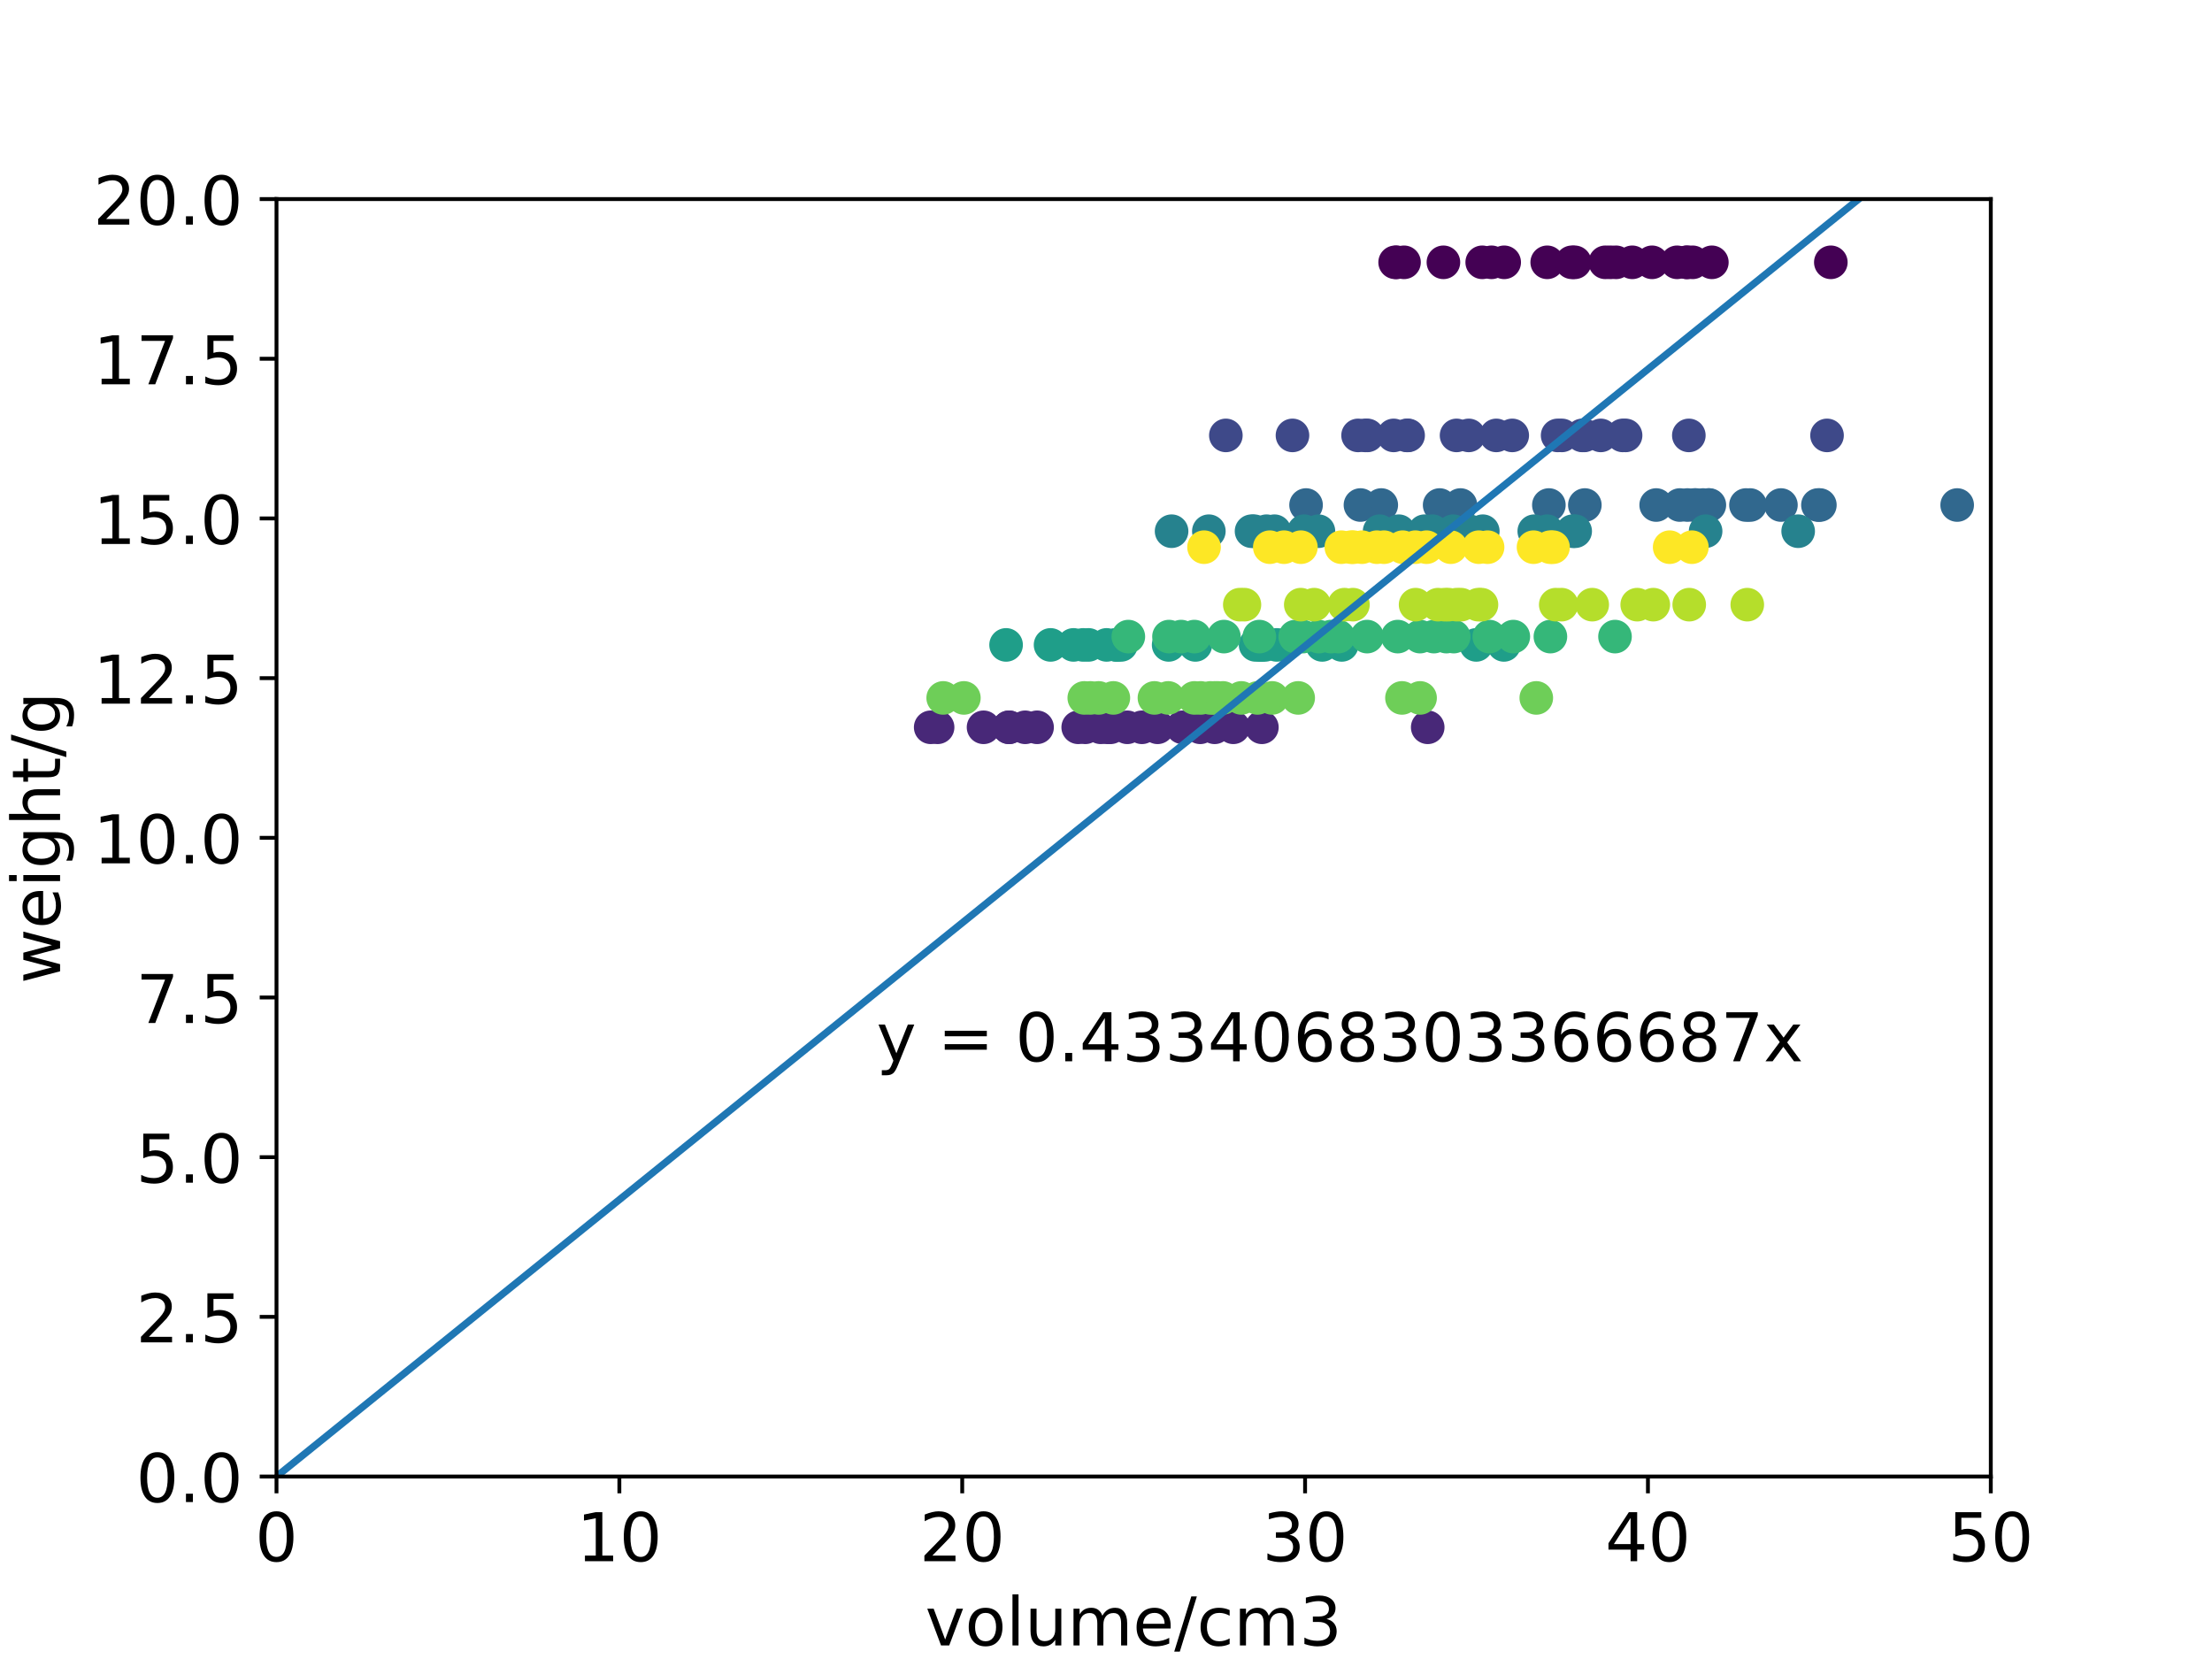 <?xml version="1.0" encoding="utf-8" standalone="no"?>
<!DOCTYPE svg PUBLIC "-//W3C//DTD SVG 1.1//EN"
  "http://www.w3.org/Graphics/SVG/1.1/DTD/svg11.dtd">
<!-- Created with matplotlib (https://matplotlib.org/) -->
<svg height="345.6pt" version="1.1" viewBox="0 0 460.8 345.6" width="460.8pt" xmlns="http://www.w3.org/2000/svg" xmlns:xlink="http://www.w3.org/1999/xlink">
 <defs>
  <style type="text/css">*{stroke-linecap:butt;stroke-linejoin:round;}</style>
 </defs>
 <g id="figure_1">
  <g id="patch_1">
   <path d="M 0 345.6 
L 460.8 345.6 
L 460.8 0 
L 0 0 
z
" style="fill:#ffffff;"/>
  </g>
  <g id="axes_1">
   <g id="patch_2">
    <path d="M 57.6 307.584 
L 414.72 307.584 
L 414.72 41.472 
L 57.6 41.472 
z
" style="fill:#ffffff;"/>
   </g>
   <g id="PathCollection_1">
    <defs>
     <path d="M 0 3 
C 0.796 3 1.559 2.684 2.121 2.121 
C 2.684 1.559 3 0.796 3 -0 
C 3 -0.796 2.684 -1.559 2.121 -2.121 
C 1.559 -2.684 0.796 -3 0 -3 
C -0.796 -3 -1.559 -2.684 -2.121 -2.121 
C -2.684 -1.559 -3 -0.796 -3 0 
C -3 0.796 -2.684 1.559 -2.121 2.121 
C -1.559 2.684 -0.796 3 0 3 
z
" id="C0_0_94de8f9769"/>
    </defs>
    <g clip-path="url(#p17c155144c)">
     <use style="fill:#440154;stroke:#440154;" x="351.477" xlink:href="#C0_0_94de8f9769" y="54.645"/>
    </g>
    <g clip-path="url(#p17c155144c)">
     <use style="fill:#440154;stroke:#440154;" x="351.347" xlink:href="#C0_0_94de8f9769" y="54.645"/>
    </g>
    <g clip-path="url(#p17c155144c)">
     <use style="fill:#440154;stroke:#440154;" x="381.395" xlink:href="#C0_0_94de8f9769" y="54.645"/>
    </g>
    <g clip-path="url(#p17c155144c)">
     <use style="fill:#440154;stroke:#440154;" x="334.417" xlink:href="#C0_0_94de8f9769" y="54.645"/>
    </g>
    <g clip-path="url(#p17c155144c)">
     <use style="fill:#440154;stroke:#440154;" x="352.612" xlink:href="#C0_0_94de8f9769" y="54.645"/>
    </g>
    <g clip-path="url(#p17c155144c)">
     <use style="fill:#440154;stroke:#440154;" x="349.363" xlink:href="#C0_0_94de8f9769" y="54.645"/>
    </g>
    <g clip-path="url(#p17c155144c)">
     <use style="fill:#440154;stroke:#440154;" x="335.489" xlink:href="#C0_0_94de8f9769" y="54.645"/>
    </g>
    <g clip-path="url(#p17c155144c)">
     <use style="fill:#440154;stroke:#440154;" x="356.611" xlink:href="#C0_0_94de8f9769" y="54.645"/>
    </g>
    <g clip-path="url(#p17c155144c)">
     <use style="fill:#440154;stroke:#440154;" x="344.148" xlink:href="#C0_0_94de8f9769" y="54.645"/>
    </g>
    <g clip-path="url(#p17c155144c)">
     <use style="fill:#440154;stroke:#440154;" x="336.653" xlink:href="#C0_0_94de8f9769" y="54.645"/>
    </g>
    <g clip-path="url(#p17c155144c)">
     <use style="fill:#440154;stroke:#440154;" x="322.313" xlink:href="#C0_0_94de8f9769" y="54.645"/>
    </g>
    <g clip-path="url(#p17c155144c)">
     <use style="fill:#440154;stroke:#440154;" x="327.443" xlink:href="#C0_0_94de8f9769" y="54.645"/>
    </g>
    <g clip-path="url(#p17c155144c)">
     <use style="fill:#440154;stroke:#440154;" x="308.773" xlink:href="#C0_0_94de8f9769" y="54.645"/>
    </g>
    <g clip-path="url(#p17c155144c)">
     <use style="fill:#440154;stroke:#440154;" x="313.35" xlink:href="#C0_0_94de8f9769" y="54.645"/>
    </g>
    <g clip-path="url(#p17c155144c)">
     <use style="fill:#440154;stroke:#440154;" x="328.038" xlink:href="#C0_0_94de8f9769" y="54.645"/>
    </g>
    <g clip-path="url(#p17c155144c)">
     <use style="fill:#440154;stroke:#440154;" x="310.703" xlink:href="#C0_0_94de8f9769" y="54.645"/>
    </g>
    <g clip-path="url(#p17c155144c)">
     <use style="fill:#440154;stroke:#440154;" x="340.03" xlink:href="#C0_0_94de8f9769" y="54.645"/>
    </g>
    <g clip-path="url(#p17c155144c)">
     <use style="fill:#440154;stroke:#440154;" x="290.986" xlink:href="#C0_0_94de8f9769" y="54.645"/>
    </g>
    <g clip-path="url(#p17c155144c)">
     <use style="fill:#440154;stroke:#440154;" x="300.689" xlink:href="#C0_0_94de8f9769" y="54.645"/>
    </g>
    <g clip-path="url(#p17c155144c)">
     <use style="fill:#440154;stroke:#440154;" x="290.633" xlink:href="#C0_0_94de8f9769" y="54.645"/>
    </g>
    <g clip-path="url(#p17c155144c)">
     <use style="fill:#440154;stroke:#440154;" x="292.481" xlink:href="#C0_0_94de8f9769" y="54.645"/>
    </g>
    <g clip-path="url(#p17c155144c)">
     <use style="fill:#482878;stroke:#482878;" x="224.611" xlink:href="#C0_0_94de8f9769" y="151.509"/>
    </g>
    <g clip-path="url(#p17c155144c)">
     <use style="fill:#482878;stroke:#482878;" x="246.319" xlink:href="#C0_0_94de8f9769" y="151.509"/>
    </g>
    <g clip-path="url(#p17c155144c)">
     <use style="fill:#482878;stroke:#482878;" x="237.885" xlink:href="#C0_0_94de8f9769" y="151.509"/>
    </g>
    <g clip-path="url(#p17c155144c)">
     <use style="fill:#482878;stroke:#482878;" x="262.874" xlink:href="#C0_0_94de8f9769" y="151.509"/>
    </g>
    <g clip-path="url(#p17c155144c)">
     <use style="fill:#482878;stroke:#482878;" x="234.835" xlink:href="#C0_0_94de8f9769" y="151.509"/>
    </g>
    <g clip-path="url(#p17c155144c)">
     <use style="fill:#482878;stroke:#482878;" x="216.042" xlink:href="#C0_0_94de8f9769" y="151.509"/>
    </g>
    <g clip-path="url(#p17c155144c)">
     <use style="fill:#482878;stroke:#482878;" x="231.346" xlink:href="#C0_0_94de8f9769" y="151.509"/>
    </g>
    <g clip-path="url(#p17c155144c)">
     <use style="fill:#482878;stroke:#482878;" x="241.141" xlink:href="#C0_0_94de8f9769" y="151.509"/>
    </g>
    <g clip-path="url(#p17c155144c)">
     <use style="fill:#482878;stroke:#482878;" x="253.029" xlink:href="#C0_0_94de8f9769" y="151.509"/>
    </g>
    <g clip-path="url(#p17c155144c)">
     <use style="fill:#482878;stroke:#482878;" x="297.418" xlink:href="#C0_0_94de8f9769" y="151.509"/>
    </g>
    <g clip-path="url(#p17c155144c)">
     <use style="fill:#482878;stroke:#482878;" x="250.032" xlink:href="#C0_0_94de8f9769" y="151.509"/>
    </g>
    <g clip-path="url(#p17c155144c)">
     <use style="fill:#482878;stroke:#482878;" x="210.218" xlink:href="#C0_0_94de8f9769" y="151.509"/>
    </g>
    <g clip-path="url(#p17c155144c)">
     <use style="fill:#482878;stroke:#482878;" x="204.89" xlink:href="#C0_0_94de8f9769" y="151.509"/>
    </g>
    <g clip-path="url(#p17c155144c)">
     <use style="fill:#482878;stroke:#482878;" x="213.564" xlink:href="#C0_0_94de8f9769" y="151.509"/>
    </g>
    <g clip-path="url(#p17c155144c)">
     <use style="fill:#482878;stroke:#482878;" x="256.921" xlink:href="#C0_0_94de8f9769" y="151.509"/>
    </g>
    <g clip-path="url(#p17c155144c)">
     <use style="fill:#482878;stroke:#482878;" x="230.659" xlink:href="#C0_0_94de8f9769" y="151.509"/>
    </g>
    <g clip-path="url(#p17c155144c)">
     <use style="fill:#482878;stroke:#482878;" x="226.09" xlink:href="#C0_0_94de8f9769" y="151.509"/>
    </g>
    <g clip-path="url(#p17c155144c)">
     <use style="fill:#482878;stroke:#482878;" x="229.291" xlink:href="#C0_0_94de8f9769" y="151.509"/>
    </g>
    <g clip-path="url(#p17c155144c)">
     <use style="fill:#482878;stroke:#482878;" x="210.182" xlink:href="#C0_0_94de8f9769" y="151.509"/>
    </g>
    <g clip-path="url(#p17c155144c)">
     <use style="fill:#482878;stroke:#482878;" x="193.88" xlink:href="#C0_0_94de8f9769" y="151.509"/>
    </g>
    <g clip-path="url(#p17c155144c)">
     <use style="fill:#482878;stroke:#482878;" x="195.318" xlink:href="#C0_0_94de8f9769" y="151.509"/>
    </g>
    <g clip-path="url(#p17c155144c)">
     <use style="fill:#3e4989;stroke:#3e4989;" x="380.604" xlink:href="#C0_0_94de8f9769" y="90.703"/>
    </g>
    <g clip-path="url(#p17c155144c)">
     <use style="fill:#3e4989;stroke:#3e4989;" x="330.018" xlink:href="#C0_0_94de8f9769" y="90.703"/>
    </g>
    <g clip-path="url(#p17c155144c)">
     <use style="fill:#3e4989;stroke:#3e4989;" x="333.469" xlink:href="#C0_0_94de8f9769" y="90.703"/>
    </g>
    <g clip-path="url(#p17c155144c)">
     <use style="fill:#3e4989;stroke:#3e4989;" x="325.368" xlink:href="#C0_0_94de8f9769" y="90.703"/>
    </g>
    <g clip-path="url(#p17c155144c)">
     <use style="fill:#3e4989;stroke:#3e4989;" x="324.482" xlink:href="#C0_0_94de8f9769" y="90.703"/>
    </g>
    <g clip-path="url(#p17c155144c)">
     <use style="fill:#3e4989;stroke:#3e4989;" x="305.955" xlink:href="#C0_0_94de8f9769" y="90.703"/>
    </g>
    <g clip-path="url(#p17c155144c)">
     <use style="fill:#3e4989;stroke:#3e4989;" x="303.428" xlink:href="#C0_0_94de8f9769" y="90.703"/>
    </g>
    <g clip-path="url(#p17c155144c)">
     <use style="fill:#3e4989;stroke:#3e4989;" x="315.027" xlink:href="#C0_0_94de8f9769" y="90.703"/>
    </g>
    <g clip-path="url(#p17c155144c)">
     <use style="fill:#3e4989;stroke:#3e4989;" x="351.815" xlink:href="#C0_0_94de8f9769" y="90.703"/>
    </g>
    <g clip-path="url(#p17c155144c)">
     <use style="fill:#3e4989;stroke:#3e4989;" x="338.044" xlink:href="#C0_0_94de8f9769" y="90.703"/>
    </g>
    <g clip-path="url(#p17c155144c)">
     <use style="fill:#3e4989;stroke:#3e4989;" x="311.704" xlink:href="#C0_0_94de8f9769" y="90.703"/>
    </g>
    <g clip-path="url(#p17c155144c)">
     <use style="fill:#3e4989;stroke:#3e4989;" x="293.336" xlink:href="#C0_0_94de8f9769" y="90.703"/>
    </g>
    <g clip-path="url(#p17c155144c)">
     <use style="fill:#3e4989;stroke:#3e4989;" x="284.417" xlink:href="#C0_0_94de8f9769" y="90.703"/>
    </g>
    <g clip-path="url(#p17c155144c)">
     <use style="fill:#3e4989;stroke:#3e4989;" x="284.853" xlink:href="#C0_0_94de8f9769" y="90.703"/>
    </g>
    <g clip-path="url(#p17c155144c)">
     <use style="fill:#3e4989;stroke:#3e4989;" x="329.614" xlink:href="#C0_0_94de8f9769" y="90.703"/>
    </g>
    <g clip-path="url(#p17c155144c)">
     <use style="fill:#3e4989;stroke:#3e4989;" x="293.059" xlink:href="#C0_0_94de8f9769" y="90.703"/>
    </g>
    <g clip-path="url(#p17c155144c)">
     <use style="fill:#3e4989;stroke:#3e4989;" x="338.639" xlink:href="#C0_0_94de8f9769" y="90.703"/>
    </g>
    <g clip-path="url(#p17c155144c)">
     <use style="fill:#3e4989;stroke:#3e4989;" x="290.318" xlink:href="#C0_0_94de8f9769" y="90.703"/>
    </g>
    <g clip-path="url(#p17c155144c)">
     <use style="fill:#3e4989;stroke:#3e4989;" x="269.246" xlink:href="#C0_0_94de8f9769" y="90.703"/>
    </g>
    <g clip-path="url(#p17c155144c)">
     <use style="fill:#3e4989;stroke:#3e4989;" x="282.912" xlink:href="#C0_0_94de8f9769" y="90.703"/>
    </g>
    <g clip-path="url(#p17c155144c)">
     <use style="fill:#3e4989;stroke:#3e4989;" x="255.369" xlink:href="#C0_0_94de8f9769" y="90.703"/>
    </g>
    <g clip-path="url(#p17c155144c)">
     <use style="fill:#31688e;stroke:#31688e;" x="407.715" xlink:href="#C0_0_94de8f9769" y="105.206"/>
    </g>
    <g clip-path="url(#p17c155144c)">
     <use style="fill:#31688e;stroke:#31688e;" x="356.09" xlink:href="#C0_0_94de8f9769" y="105.206"/>
    </g>
    <g clip-path="url(#p17c155144c)">
     <use style="fill:#31688e;stroke:#31688e;" x="354.777" xlink:href="#C0_0_94de8f9769" y="105.206"/>
    </g>
    <g clip-path="url(#p17c155144c)">
     <use style="fill:#31688e;stroke:#31688e;" x="353.333" xlink:href="#C0_0_94de8f9769" y="105.206"/>
    </g>
    <g clip-path="url(#p17c155144c)">
     <use style="fill:#31688e;stroke:#31688e;" x="355.858" xlink:href="#C0_0_94de8f9769" y="105.206"/>
    </g>
    <g clip-path="url(#p17c155144c)">
     <use style="fill:#31688e;stroke:#31688e;" x="363.717" xlink:href="#C0_0_94de8f9769" y="105.206"/>
    </g>
    <g clip-path="url(#p17c155144c)">
     <use style="fill:#31688e;stroke:#31688e;" x="352.945" xlink:href="#C0_0_94de8f9769" y="105.206"/>
    </g>
    <g clip-path="url(#p17c155144c)">
     <use style="fill:#31688e;stroke:#31688e;" x="371.001" xlink:href="#C0_0_94de8f9769" y="105.206"/>
    </g>
    <g clip-path="url(#p17c155144c)">
     <use style="fill:#31688e;stroke:#31688e;" x="378.706" xlink:href="#C0_0_94de8f9769" y="105.206"/>
    </g>
    <g clip-path="url(#p17c155144c)">
     <use style="fill:#31688e;stroke:#31688e;" x="364.575" xlink:href="#C0_0_94de8f9769" y="105.206"/>
    </g>
    <g clip-path="url(#p17c155144c)">
     <use style="fill:#31688e;stroke:#31688e;" x="330.152" xlink:href="#C0_0_94de8f9769" y="105.206"/>
    </g>
    <g clip-path="url(#p17c155144c)">
     <use style="fill:#31688e;stroke:#31688e;" x="322.658" xlink:href="#C0_0_94de8f9769" y="105.206"/>
    </g>
    <g clip-path="url(#p17c155144c)">
     <use style="fill:#31688e;stroke:#31688e;" x="299.904" xlink:href="#C0_0_94de8f9769" y="105.206"/>
    </g>
    <g clip-path="url(#p17c155144c)">
     <use style="fill:#31688e;stroke:#31688e;" x="287.744" xlink:href="#C0_0_94de8f9769" y="105.206"/>
    </g>
    <g clip-path="url(#p17c155144c)">
     <use style="fill:#31688e;stroke:#31688e;" x="345.012" xlink:href="#C0_0_94de8f9769" y="105.206"/>
    </g>
    <g clip-path="url(#p17c155144c)">
     <use style="fill:#31688e;stroke:#31688e;" x="349.942" xlink:href="#C0_0_94de8f9769" y="105.206"/>
    </g>
    <g clip-path="url(#p17c155144c)">
     <use style="fill:#31688e;stroke:#31688e;" x="351.528" xlink:href="#C0_0_94de8f9769" y="105.206"/>
    </g>
    <g clip-path="url(#p17c155144c)">
     <use style="fill:#31688e;stroke:#31688e;" x="304.238" xlink:href="#C0_0_94de8f9769" y="105.206"/>
    </g>
    <g clip-path="url(#p17c155144c)">
     <use style="fill:#31688e;stroke:#31688e;" x="379.113" xlink:href="#C0_0_94de8f9769" y="105.206"/>
    </g>
    <g clip-path="url(#p17c155144c)">
     <use style="fill:#31688e;stroke:#31688e;" x="283.407" xlink:href="#C0_0_94de8f9769" y="105.206"/>
    </g>
    <g clip-path="url(#p17c155144c)">
     <use style="fill:#31688e;stroke:#31688e;" x="272.077" xlink:href="#C0_0_94de8f9769" y="105.206"/>
    </g>
    <g clip-path="url(#p17c155144c)">
     <use style="fill:#26828e;stroke:#26828e;" x="355.31" xlink:href="#C0_0_94de8f9769" y="110.661"/>
    </g>
    <g clip-path="url(#p17c155144c)">
     <use style="fill:#26828e;stroke:#26828e;" x="374.591" xlink:href="#C0_0_94de8f9769" y="110.661"/>
    </g>
    <g clip-path="url(#p17c155144c)">
     <use style="fill:#26828e;stroke:#26828e;" x="327.618" xlink:href="#C0_0_94de8f9769" y="110.661"/>
    </g>
    <g clip-path="url(#p17c155144c)">
     <use style="fill:#26828e;stroke:#26828e;" x="319.617" xlink:href="#C0_0_94de8f9769" y="110.661"/>
    </g>
    <g clip-path="url(#p17c155144c)">
     <use style="fill:#26828e;stroke:#26828e;" x="306.097" xlink:href="#C0_0_94de8f9769" y="110.661"/>
    </g>
    <g clip-path="url(#p17c155144c)">
     <use style="fill:#26828e;stroke:#26828e;" x="298.396" xlink:href="#C0_0_94de8f9769" y="110.661"/>
    </g>
    <g clip-path="url(#p17c155144c)">
     <use style="fill:#26828e;stroke:#26828e;" x="302.721" xlink:href="#C0_0_94de8f9769" y="110.661"/>
    </g>
    <g clip-path="url(#p17c155144c)">
     <use style="fill:#26828e;stroke:#26828e;" x="322.282" xlink:href="#C0_0_94de8f9769" y="110.661"/>
    </g>
    <g clip-path="url(#p17c155144c)">
     <use style="fill:#26828e;stroke:#26828e;" x="328.139" xlink:href="#C0_0_94de8f9769" y="110.661"/>
    </g>
    <g clip-path="url(#p17c155144c)">
     <use style="fill:#26828e;stroke:#26828e;" x="261.266" xlink:href="#C0_0_94de8f9769" y="110.661"/>
    </g>
    <g clip-path="url(#p17c155144c)">
     <use style="fill:#26828e;stroke:#26828e;" x="296.756" xlink:href="#C0_0_94de8f9769" y="110.661"/>
    </g>
    <g clip-path="url(#p17c155144c)">
     <use style="fill:#26828e;stroke:#26828e;" x="308.893" xlink:href="#C0_0_94de8f9769" y="110.661"/>
    </g>
    <g clip-path="url(#p17c155144c)">
     <use style="fill:#26828e;stroke:#26828e;" x="265.498" xlink:href="#C0_0_94de8f9769" y="110.661"/>
    </g>
    <g clip-path="url(#p17c155144c)">
     <use style="fill:#26828e;stroke:#26828e;" x="263.841" xlink:href="#C0_0_94de8f9769" y="110.661"/>
    </g>
    <g clip-path="url(#p17c155144c)">
     <use style="fill:#26828e;stroke:#26828e;" x="271.651" xlink:href="#C0_0_94de8f9769" y="110.661"/>
    </g>
    <g clip-path="url(#p17c155144c)">
     <use style="fill:#26828e;stroke:#26828e;" x="291.391" xlink:href="#C0_0_94de8f9769" y="110.661"/>
    </g>
    <g clip-path="url(#p17c155144c)">
     <use style="fill:#26828e;stroke:#26828e;" x="287.398" xlink:href="#C0_0_94de8f9769" y="110.661"/>
    </g>
    <g clip-path="url(#p17c155144c)">
     <use style="fill:#26828e;stroke:#26828e;" x="274.655" xlink:href="#C0_0_94de8f9769" y="110.661"/>
    </g>
    <g clip-path="url(#p17c155144c)">
     <use style="fill:#26828e;stroke:#26828e;" x="251.826" xlink:href="#C0_0_94de8f9769" y="110.661"/>
    </g>
    <g clip-path="url(#p17c155144c)">
     <use style="fill:#26828e;stroke:#26828e;" x="260.719" xlink:href="#C0_0_94de8f9769" y="110.661"/>
    </g>
    <g clip-path="url(#p17c155144c)">
     <use style="fill:#26828e;stroke:#26828e;" x="244.063" xlink:href="#C0_0_94de8f9769" y="110.661"/>
    </g>
    <g clip-path="url(#p17c155144c)">
     <use style="fill:#1f9e89;stroke:#1f9e89;" x="313.294" xlink:href="#C0_0_94de8f9769" y="134.345"/>
    </g>
    <g clip-path="url(#p17c155144c)">
     <use style="fill:#1f9e89;stroke:#1f9e89;" x="263.5" xlink:href="#C0_0_94de8f9769" y="134.345"/>
    </g>
    <g clip-path="url(#p17c155144c)">
     <use style="fill:#1f9e89;stroke:#1f9e89;" x="267.571" xlink:href="#C0_0_94de8f9769" y="134.345"/>
    </g>
    <g clip-path="url(#p17c155144c)">
     <use style="fill:#1f9e89;stroke:#1f9e89;" x="265.964" xlink:href="#C0_0_94de8f9769" y="134.345"/>
    </g>
    <g clip-path="url(#p17c155144c)">
     <use style="fill:#1f9e89;stroke:#1f9e89;" x="279.515" xlink:href="#C0_0_94de8f9769" y="134.345"/>
    </g>
    <g clip-path="url(#p17c155144c)">
     <use style="fill:#1f9e89;stroke:#1f9e89;" x="261.564" xlink:href="#C0_0_94de8f9769" y="134.345"/>
    </g>
    <g clip-path="url(#p17c155144c)">
     <use style="fill:#1f9e89;stroke:#1f9e89;" x="262.684" xlink:href="#C0_0_94de8f9769" y="134.345"/>
    </g>
    <g clip-path="url(#p17c155144c)">
     <use style="fill:#1f9e89;stroke:#1f9e89;" x="307.529" xlink:href="#C0_0_94de8f9769" y="134.345"/>
    </g>
    <g clip-path="url(#p17c155144c)">
     <use style="fill:#1f9e89;stroke:#1f9e89;" x="275.438" xlink:href="#C0_0_94de8f9769" y="134.345"/>
    </g>
    <g clip-path="url(#p17c155144c)">
     <use style="fill:#1f9e89;stroke:#1f9e89;" x="262.55" xlink:href="#C0_0_94de8f9769" y="134.345"/>
    </g>
    <g clip-path="url(#p17c155144c)">
     <use style="fill:#1f9e89;stroke:#1f9e89;" x="249.019" xlink:href="#C0_0_94de8f9769" y="134.345"/>
    </g>
    <g clip-path="url(#p17c155144c)">
     <use style="fill:#1f9e89;stroke:#1f9e89;" x="233.533" xlink:href="#C0_0_94de8f9769" y="134.345"/>
    </g>
    <g clip-path="url(#p17c155144c)">
     <use style="fill:#1f9e89;stroke:#1f9e89;" x="225.635" xlink:href="#C0_0_94de8f9769" y="134.345"/>
    </g>
    <g clip-path="url(#p17c155144c)">
     <use style="fill:#1f9e89;stroke:#1f9e89;" x="232.546" xlink:href="#C0_0_94de8f9769" y="134.345"/>
    </g>
    <g clip-path="url(#p17c155144c)">
     <use style="fill:#1f9e89;stroke:#1f9e89;" x="223.631" xlink:href="#C0_0_94de8f9769" y="134.345"/>
    </g>
    <g clip-path="url(#p17c155144c)">
     <use style="fill:#1f9e89;stroke:#1f9e89;" x="243.451" xlink:href="#C0_0_94de8f9769" y="134.345"/>
    </g>
    <g clip-path="url(#p17c155144c)">
     <use style="fill:#1f9e89;stroke:#1f9e89;" x="226.755" xlink:href="#C0_0_94de8f9769" y="134.345"/>
    </g>
    <g clip-path="url(#p17c155144c)">
     <use style="fill:#1f9e89;stroke:#1f9e89;" x="232.615" xlink:href="#C0_0_94de8f9769" y="134.345"/>
    </g>
    <g clip-path="url(#p17c155144c)">
     <use style="fill:#1f9e89;stroke:#1f9e89;" x="218.85" xlink:href="#C0_0_94de8f9769" y="134.345"/>
    </g>
    <g clip-path="url(#p17c155144c)">
     <use style="fill:#1f9e89;stroke:#1f9e89;" x="230.529" xlink:href="#C0_0_94de8f9769" y="134.345"/>
    </g>
    <g clip-path="url(#p17c155144c)">
     <use style="fill:#1f9e89;stroke:#1f9e89;" x="209.587" xlink:href="#C0_0_94de8f9769" y="134.345"/>
    </g>
    <g clip-path="url(#p17c155144c)">
     <use style="fill:#35b779;stroke:#35b779;" x="322.976" xlink:href="#C0_0_94de8f9769" y="132.615"/>
    </g>
    <g clip-path="url(#p17c155144c)">
     <use style="fill:#35b779;stroke:#35b779;" x="336.435" xlink:href="#C0_0_94de8f9769" y="132.615"/>
    </g>
    <g clip-path="url(#p17c155144c)">
     <use style="fill:#35b779;stroke:#35b779;" x="301.308" xlink:href="#C0_0_94de8f9769" y="132.615"/>
    </g>
    <g clip-path="url(#p17c155144c)">
     <use style="fill:#35b779;stroke:#35b779;" x="298.703" xlink:href="#C0_0_94de8f9769" y="132.615"/>
    </g>
    <g clip-path="url(#p17c155144c)">
     <use style="fill:#35b779;stroke:#35b779;" x="295.815" xlink:href="#C0_0_94de8f9769" y="132.615"/>
    </g>
    <g clip-path="url(#p17c155144c)">
     <use style="fill:#35b779;stroke:#35b779;" x="277.267" xlink:href="#C0_0_94de8f9769" y="132.615"/>
    </g>
    <g clip-path="url(#p17c155144c)">
     <use style="fill:#35b779;stroke:#35b779;" x="315.252" xlink:href="#C0_0_94de8f9769" y="132.615"/>
    </g>
    <g clip-path="url(#p17c155144c)">
     <use style="fill:#35b779;stroke:#35b779;" x="302.835" xlink:href="#C0_0_94de8f9769" y="132.615"/>
    </g>
    <g clip-path="url(#p17c155144c)">
     <use style="fill:#35b779;stroke:#35b779;" x="310.248" xlink:href="#C0_0_94de8f9769" y="132.615"/>
    </g>
    <g clip-path="url(#p17c155144c)">
     <use style="fill:#35b779;stroke:#35b779;" x="291.174" xlink:href="#C0_0_94de8f9769" y="132.615"/>
    </g>
    <g clip-path="url(#p17c155144c)">
     <use style="fill:#35b779;stroke:#35b779;" x="269.823" xlink:href="#C0_0_94de8f9769" y="132.615"/>
    </g>
    <g clip-path="url(#p17c155144c)">
     <use style="fill:#35b779;stroke:#35b779;" x="262.341" xlink:href="#C0_0_94de8f9769" y="132.615"/>
    </g>
    <g clip-path="url(#p17c155144c)">
     <use style="fill:#35b779;stroke:#35b779;" x="248.804" xlink:href="#C0_0_94de8f9769" y="132.615"/>
    </g>
    <g clip-path="url(#p17c155144c)">
     <use style="fill:#35b779;stroke:#35b779;" x="246.049" xlink:href="#C0_0_94de8f9769" y="132.615"/>
    </g>
    <g clip-path="url(#p17c155144c)">
     <use style="fill:#35b779;stroke:#35b779;" x="284.79" xlink:href="#C0_0_94de8f9769" y="132.615"/>
    </g>
    <g clip-path="url(#p17c155144c)">
     <use style="fill:#35b779;stroke:#35b779;" x="278.799" xlink:href="#C0_0_94de8f9769" y="132.615"/>
    </g>
    <g clip-path="url(#p17c155144c)">
     <use style="fill:#35b779;stroke:#35b779;" x="274.726" xlink:href="#C0_0_94de8f9769" y="132.615"/>
    </g>
    <g clip-path="url(#p17c155144c)">
     <use style="fill:#35b779;stroke:#35b779;" x="271.409" xlink:href="#C0_0_94de8f9769" y="132.615"/>
    </g>
    <g clip-path="url(#p17c155144c)">
     <use style="fill:#35b779;stroke:#35b779;" x="254.964" xlink:href="#C0_0_94de8f9769" y="132.615"/>
    </g>
    <g clip-path="url(#p17c155144c)">
     <use style="fill:#35b779;stroke:#35b779;" x="235.054" xlink:href="#C0_0_94de8f9769" y="132.615"/>
    </g>
    <g clip-path="url(#p17c155144c)">
     <use style="fill:#35b779;stroke:#35b779;" x="243.522" xlink:href="#C0_0_94de8f9769" y="132.615"/>
    </g>
    <g clip-path="url(#p17c155144c)">
     <use style="fill:#6ece58;stroke:#6ece58;" x="253.015" xlink:href="#C0_0_94de8f9769" y="145.389"/>
    </g>
    <g clip-path="url(#p17c155144c)">
     <use style="fill:#6ece58;stroke:#6ece58;" x="292.054" xlink:href="#C0_0_94de8f9769" y="145.389"/>
    </g>
    <g clip-path="url(#p17c155144c)">
     <use style="fill:#6ece58;stroke:#6ece58;" x="248.826" xlink:href="#C0_0_94de8f9769" y="145.389"/>
    </g>
    <g clip-path="url(#p17c155144c)">
     <use style="fill:#6ece58;stroke:#6ece58;" x="252.164" xlink:href="#C0_0_94de8f9769" y="145.389"/>
    </g>
    <g clip-path="url(#p17c155144c)">
     <use style="fill:#6ece58;stroke:#6ece58;" x="250.124" xlink:href="#C0_0_94de8f9769" y="145.389"/>
    </g>
    <g clip-path="url(#p17c155144c)">
     <use style="fill:#6ece58;stroke:#6ece58;" x="261.953" xlink:href="#C0_0_94de8f9769" y="145.389"/>
    </g>
    <g clip-path="url(#p17c155144c)">
     <use style="fill:#6ece58;stroke:#6ece58;" x="320.037" xlink:href="#C0_0_94de8f9769" y="145.389"/>
    </g>
    <g clip-path="url(#p17c155144c)">
     <use style="fill:#6ece58;stroke:#6ece58;" x="243.357" xlink:href="#C0_0_94de8f9769" y="145.389"/>
    </g>
    <g clip-path="url(#p17c155144c)">
     <use style="fill:#6ece58;stroke:#6ece58;" x="295.828" xlink:href="#C0_0_94de8f9769" y="145.389"/>
    </g>
    <g clip-path="url(#p17c155144c)">
     <use style="fill:#6ece58;stroke:#6ece58;" x="270.435" xlink:href="#C0_0_94de8f9769" y="145.389"/>
    </g>
    <g clip-path="url(#p17c155144c)">
     <use style="fill:#6ece58;stroke:#6ece58;" x="253.68" xlink:href="#C0_0_94de8f9769" y="145.389"/>
    </g>
    <g clip-path="url(#p17c155144c)">
     <use style="fill:#6ece58;stroke:#6ece58;" x="228.872" xlink:href="#C0_0_94de8f9769" y="145.389"/>
    </g>
    <g clip-path="url(#p17c155144c)">
     <use style="fill:#6ece58;stroke:#6ece58;" x="225.877" xlink:href="#C0_0_94de8f9769" y="145.389"/>
    </g>
    <g clip-path="url(#p17c155144c)">
     <use style="fill:#6ece58;stroke:#6ece58;" x="227.155" xlink:href="#C0_0_94de8f9769" y="145.389"/>
    </g>
    <g clip-path="url(#p17c155144c)">
     <use style="fill:#6ece58;stroke:#6ece58;" x="254.759" xlink:href="#C0_0_94de8f9769" y="145.389"/>
    </g>
    <g clip-path="url(#p17c155144c)">
     <use style="fill:#6ece58;stroke:#6ece58;" x="265.01" xlink:href="#C0_0_94de8f9769" y="145.389"/>
    </g>
    <g clip-path="url(#p17c155144c)">
     <use style="fill:#6ece58;stroke:#6ece58;" x="258.592" xlink:href="#C0_0_94de8f9769" y="145.389"/>
    </g>
    <g clip-path="url(#p17c155144c)">
     <use style="fill:#6ece58;stroke:#6ece58;" x="231.933" xlink:href="#C0_0_94de8f9769" y="145.389"/>
    </g>
    <g clip-path="url(#p17c155144c)">
     <use style="fill:#6ece58;stroke:#6ece58;" x="240.489" xlink:href="#C0_0_94de8f9769" y="145.389"/>
    </g>
    <g clip-path="url(#p17c155144c)">
     <use style="fill:#6ece58;stroke:#6ece58;" x="196.485" xlink:href="#C0_0_94de8f9769" y="145.389"/>
    </g>
    <g clip-path="url(#p17c155144c)">
     <use style="fill:#6ece58;stroke:#6ece58;" x="200.794" xlink:href="#C0_0_94de8f9769" y="145.389"/>
    </g>
    <g clip-path="url(#p17c155144c)">
     <use style="fill:#b5de2b;stroke:#b5de2b;" x="300.952" xlink:href="#C0_0_94de8f9769" y="125.963"/>
    </g>
    <g clip-path="url(#p17c155144c)">
     <use style="fill:#b5de2b;stroke:#b5de2b;" x="344.414" xlink:href="#C0_0_94de8f9769" y="125.963"/>
    </g>
    <g clip-path="url(#p17c155144c)">
     <use style="fill:#b5de2b;stroke:#b5de2b;" x="301.756" xlink:href="#C0_0_94de8f9769" y="125.963"/>
    </g>
    <g clip-path="url(#p17c155144c)">
     <use style="fill:#b5de2b;stroke:#b5de2b;" x="304.372" xlink:href="#C0_0_94de8f9769" y="125.963"/>
    </g>
    <g clip-path="url(#p17c155144c)">
     <use style="fill:#b5de2b;stroke:#b5de2b;" x="303.449" xlink:href="#C0_0_94de8f9769" y="125.963"/>
    </g>
    <g clip-path="url(#p17c155144c)">
     <use style="fill:#b5de2b;stroke:#b5de2b;" x="294.894" xlink:href="#C0_0_94de8f9769" y="125.963"/>
    </g>
    <g clip-path="url(#p17c155144c)">
     <use style="fill:#b5de2b;stroke:#b5de2b;" x="299.558" xlink:href="#C0_0_94de8f9769" y="125.963"/>
    </g>
    <g clip-path="url(#p17c155144c)">
     <use style="fill:#b5de2b;stroke:#b5de2b;" x="363.99" xlink:href="#C0_0_94de8f9769" y="125.963"/>
    </g>
    <g clip-path="url(#p17c155144c)">
     <use style="fill:#b5de2b;stroke:#b5de2b;" x="341.062" xlink:href="#C0_0_94de8f9769" y="125.963"/>
    </g>
    <g clip-path="url(#p17c155144c)">
     <use style="fill:#b5de2b;stroke:#b5de2b;" x="325.298" xlink:href="#C0_0_94de8f9769" y="125.963"/>
    </g>
    <g clip-path="url(#p17c155144c)">
     <use style="fill:#b5de2b;stroke:#b5de2b;" x="307.956" xlink:href="#C0_0_94de8f9769" y="125.963"/>
    </g>
    <g clip-path="url(#p17c155144c)">
     <use style="fill:#b5de2b;stroke:#b5de2b;" x="331.689" xlink:href="#C0_0_94de8f9769" y="125.963"/>
    </g>
    <g clip-path="url(#p17c155144c)">
     <use style="fill:#b5de2b;stroke:#b5de2b;" x="280.068" xlink:href="#C0_0_94de8f9769" y="125.963"/>
    </g>
    <g clip-path="url(#p17c155144c)">
     <use style="fill:#b5de2b;stroke:#b5de2b;" x="270.973" xlink:href="#C0_0_94de8f9769" y="125.963"/>
    </g>
    <g clip-path="url(#p17c155144c)">
     <use style="fill:#b5de2b;stroke:#b5de2b;" x="324.093" xlink:href="#C0_0_94de8f9769" y="125.963"/>
    </g>
    <g clip-path="url(#p17c155144c)">
     <use style="fill:#b5de2b;stroke:#b5de2b;" x="351.897" xlink:href="#C0_0_94de8f9769" y="125.963"/>
    </g>
    <g clip-path="url(#p17c155144c)">
     <use style="fill:#b5de2b;stroke:#b5de2b;" x="308.618" xlink:href="#C0_0_94de8f9769" y="125.963"/>
    </g>
    <g clip-path="url(#p17c155144c)">
     <use style="fill:#b5de2b;stroke:#b5de2b;" x="281.842" xlink:href="#C0_0_94de8f9769" y="125.963"/>
    </g>
    <g clip-path="url(#p17c155144c)">
     <use style="fill:#b5de2b;stroke:#b5de2b;" x="273.76" xlink:href="#C0_0_94de8f9769" y="125.963"/>
    </g>
    <g clip-path="url(#p17c155144c)">
     <use style="fill:#b5de2b;stroke:#b5de2b;" x="259.236" xlink:href="#C0_0_94de8f9769" y="125.963"/>
    </g>
    <g clip-path="url(#p17c155144c)">
     <use style="fill:#b5de2b;stroke:#b5de2b;" x="258.273" xlink:href="#C0_0_94de8f9769" y="125.963"/>
    </g>
    <g clip-path="url(#p17c155144c)">
     <use style="fill:#fde725;stroke:#fde725;" x="302.22" xlink:href="#C0_0_94de8f9769" y="113.988"/>
    </g>
    <g clip-path="url(#p17c155144c)">
     <use style="fill:#fde725;stroke:#fde725;" x="352.452" xlink:href="#C0_0_94de8f9769" y="113.988"/>
    </g>
    <g clip-path="url(#p17c155144c)">
     <use style="fill:#fde725;stroke:#fde725;" x="322.926" xlink:href="#C0_0_94de8f9769" y="113.988"/>
    </g>
    <g clip-path="url(#p17c155144c)">
     <use style="fill:#fde725;stroke:#fde725;" x="323.529" xlink:href="#C0_0_94de8f9769" y="113.988"/>
    </g>
    <g clip-path="url(#p17c155144c)">
     <use style="fill:#fde725;stroke:#fde725;" x="294.851" xlink:href="#C0_0_94de8f9769" y="113.988"/>
    </g>
    <g clip-path="url(#p17c155144c)">
     <use style="fill:#fde725;stroke:#fde725;" x="283.721" xlink:href="#C0_0_94de8f9769" y="113.988"/>
    </g>
    <g clip-path="url(#p17c155144c)">
     <use style="fill:#fde725;stroke:#fde725;" x="292.201" xlink:href="#C0_0_94de8f9769" y="113.988"/>
    </g>
    <g clip-path="url(#p17c155144c)">
     <use style="fill:#fde725;stroke:#fde725;" x="279.426" xlink:href="#C0_0_94de8f9769" y="113.988"/>
    </g>
    <g clip-path="url(#p17c155144c)">
     <use style="fill:#fde725;stroke:#fde725;" x="347.821" xlink:href="#C0_0_94de8f9769" y="113.988"/>
    </g>
    <g clip-path="url(#p17c155144c)">
     <use style="fill:#fde725;stroke:#fde725;" x="309.891" xlink:href="#C0_0_94de8f9769" y="113.988"/>
    </g>
    <g clip-path="url(#p17c155144c)">
     <use style="fill:#fde725;stroke:#fde725;" x="281.972" xlink:href="#C0_0_94de8f9769" y="113.988"/>
    </g>
    <g clip-path="url(#p17c155144c)">
     <use style="fill:#fde725;stroke:#fde725;" x="288.303" xlink:href="#C0_0_94de8f9769" y="113.988"/>
    </g>
    <g clip-path="url(#p17c155144c)">
     <use style="fill:#fde725;stroke:#fde725;" x="264.523" xlink:href="#C0_0_94de8f9769" y="113.988"/>
    </g>
    <g clip-path="url(#p17c155144c)">
     <use style="fill:#fde725;stroke:#fde725;" x="271.002" xlink:href="#C0_0_94de8f9769" y="113.988"/>
    </g>
    <g clip-path="url(#p17c155144c)">
     <use style="fill:#fde725;stroke:#fde725;" x="308.057" xlink:href="#C0_0_94de8f9769" y="113.988"/>
    </g>
    <g clip-path="url(#p17c155144c)">
     <use style="fill:#fde725;stroke:#fde725;" x="319.459" xlink:href="#C0_0_94de8f9769" y="113.988"/>
    </g>
    <g clip-path="url(#p17c155144c)">
     <use style="fill:#fde725;stroke:#fde725;" x="297.173" xlink:href="#C0_0_94de8f9769" y="113.988"/>
    </g>
    <g clip-path="url(#p17c155144c)">
     <use style="fill:#fde725;stroke:#fde725;" x="281.453" xlink:href="#C0_0_94de8f9769" y="113.988"/>
    </g>
    <g clip-path="url(#p17c155144c)">
     <use style="fill:#fde725;stroke:#fde725;" x="250.822" xlink:href="#C0_0_94de8f9769" y="113.988"/>
    </g>
    <g clip-path="url(#p17c155144c)">
     <use style="fill:#fde725;stroke:#fde725;" x="267.477" xlink:href="#C0_0_94de8f9769" y="113.988"/>
    </g>
    <g clip-path="url(#p17c155144c)">
     <use style="fill:#fde725;stroke:#fde725;" x="286.822" xlink:href="#C0_0_94de8f9769" y="113.988"/>
    </g>
   </g>
   <g id="matplotlib.axis_1">
    <g id="xtick_1">
     <g id="line2d_1">
      <defs>
       <path d="M 0 0 
L 0 3.5 
" id="m9b3b043ec6" style="stroke:#000000;stroke-width:0.8;"/>
      </defs>
      <g>
       <use style="stroke:#000000;stroke-width:0.8;" x="57.6" xlink:href="#m9b3b043ec6" y="307.584"/>
      </g>
     </g>
     <g id="text_1">
      <!-- 0 -->
      <g transform="translate(53.146 325.222)scale(0.14 -0.14)">
       <defs>
        <path d="M 31.781 66.406 
Q 24.172 66.406 20.328 58.906 
Q 16.5 51.422 16.5 36.375 
Q 16.5 21.391 20.328 13.891 
Q 24.172 6.391 31.781 6.391 
Q 39.453 6.391 43.281 13.891 
Q 47.125 21.391 47.125 36.375 
Q 47.125 51.422 43.281 58.906 
Q 39.453 66.406 31.781 66.406 
z
M 31.781 74.219 
Q 44.047 74.219 50.516 64.516 
Q 56.984 54.828 56.984 36.375 
Q 56.984 17.969 50.516 8.266 
Q 44.047 -1.422 31.781 -1.422 
Q 19.531 -1.422 13.062 8.266 
Q 6.594 17.969 6.594 36.375 
Q 6.594 54.828 13.062 64.516 
Q 19.531 74.219 31.781 74.219 
z
" id="DejaVuSans-48"/>
       </defs>
       <use xlink:href="#DejaVuSans-48"/>
      </g>
     </g>
    </g>
    <g id="xtick_2">
     <g id="line2d_2">
      <g>
       <use style="stroke:#000000;stroke-width:0.8;" x="129.024" xlink:href="#m9b3b043ec6" y="307.584"/>
      </g>
     </g>
     <g id="text_2">
      <!-- 10 -->
      <g transform="translate(120.117 325.222)scale(0.14 -0.14)">
       <defs>
        <path d="M 12.406 8.297 
L 28.516 8.297 
L 28.516 63.922 
L 10.984 60.406 
L 10.984 69.391 
L 28.422 72.906 
L 38.281 72.906 
L 38.281 8.297 
L 54.391 8.297 
L 54.391 0 
L 12.406 0 
z
" id="DejaVuSans-49"/>
       </defs>
       <use xlink:href="#DejaVuSans-49"/>
       <use x="63.623" xlink:href="#DejaVuSans-48"/>
      </g>
     </g>
    </g>
    <g id="xtick_3">
     <g id="line2d_3">
      <g>
       <use style="stroke:#000000;stroke-width:0.8;" x="200.448" xlink:href="#m9b3b043ec6" y="307.584"/>
      </g>
     </g>
     <g id="text_3">
      <!-- 20 -->
      <g transform="translate(191.541 325.222)scale(0.14 -0.14)">
       <defs>
        <path d="M 19.188 8.297 
L 53.609 8.297 
L 53.609 0 
L 7.328 0 
L 7.328 8.297 
Q 12.938 14.109 22.625 23.891 
Q 32.328 33.688 34.812 36.531 
Q 39.547 41.844 41.422 45.531 
Q 43.312 49.219 43.312 52.781 
Q 43.312 58.594 39.234 62.25 
Q 35.156 65.922 28.609 65.922 
Q 23.969 65.922 18.812 64.312 
Q 13.672 62.703 7.812 59.422 
L 7.812 69.391 
Q 13.766 71.781 18.938 73 
Q 24.125 74.219 28.422 74.219 
Q 39.75 74.219 46.484 68.547 
Q 53.219 62.891 53.219 53.422 
Q 53.219 48.922 51.531 44.891 
Q 49.859 40.875 45.406 35.406 
Q 44.188 33.984 37.641 27.219 
Q 31.109 20.453 19.188 8.297 
z
" id="DejaVuSans-50"/>
       </defs>
       <use xlink:href="#DejaVuSans-50"/>
       <use x="63.623" xlink:href="#DejaVuSans-48"/>
      </g>
     </g>
    </g>
    <g id="xtick_4">
     <g id="line2d_4">
      <g>
       <use style="stroke:#000000;stroke-width:0.8;" x="271.872" xlink:href="#m9b3b043ec6" y="307.584"/>
      </g>
     </g>
     <g id="text_4">
      <!-- 30 -->
      <g transform="translate(262.964 325.222)scale(0.14 -0.14)">
       <defs>
        <path d="M 40.578 39.312 
Q 47.656 37.797 51.625 33 
Q 55.609 28.219 55.609 21.188 
Q 55.609 10.406 48.188 4.484 
Q 40.766 -1.422 27.094 -1.422 
Q 22.516 -1.422 17.656 -0.516 
Q 12.797 0.391 7.625 2.203 
L 7.625 11.719 
Q 11.719 9.328 16.594 8.109 
Q 21.484 6.891 26.812 6.891 
Q 36.078 6.891 40.938 10.547 
Q 45.797 14.203 45.797 21.188 
Q 45.797 27.641 41.281 31.266 
Q 36.766 34.906 28.719 34.906 
L 20.219 34.906 
L 20.219 43.016 
L 29.109 43.016 
Q 36.375 43.016 40.234 45.922 
Q 44.094 48.828 44.094 54.297 
Q 44.094 59.906 40.109 62.906 
Q 36.141 65.922 28.719 65.922 
Q 24.656 65.922 20.016 65.031 
Q 15.375 64.156 9.812 62.312 
L 9.812 71.094 
Q 15.438 72.656 20.344 73.438 
Q 25.25 74.219 29.594 74.219 
Q 40.828 74.219 47.359 69.109 
Q 53.906 64.016 53.906 55.328 
Q 53.906 49.266 50.438 45.094 
Q 46.969 40.922 40.578 39.312 
z
" id="DejaVuSans-51"/>
       </defs>
       <use xlink:href="#DejaVuSans-51"/>
       <use x="63.623" xlink:href="#DejaVuSans-48"/>
      </g>
     </g>
    </g>
    <g id="xtick_5">
     <g id="line2d_5">
      <g>
       <use style="stroke:#000000;stroke-width:0.8;" x="343.296" xlink:href="#m9b3b043ec6" y="307.584"/>
      </g>
     </g>
     <g id="text_5">
      <!-- 40 -->
      <g transform="translate(334.389 325.222)scale(0.14 -0.14)">
       <defs>
        <path d="M 37.797 64.312 
L 12.891 25.391 
L 37.797 25.391 
z
M 35.203 72.906 
L 47.609 72.906 
L 47.609 25.391 
L 58.016 25.391 
L 58.016 17.188 
L 47.609 17.188 
L 47.609 0 
L 37.797 0 
L 37.797 17.188 
L 4.891 17.188 
L 4.891 26.703 
z
" id="DejaVuSans-52"/>
       </defs>
       <use xlink:href="#DejaVuSans-52"/>
       <use x="63.623" xlink:href="#DejaVuSans-48"/>
      </g>
     </g>
    </g>
    <g id="xtick_6">
     <g id="line2d_6">
      <g>
       <use style="stroke:#000000;stroke-width:0.8;" x="414.72" xlink:href="#m9b3b043ec6" y="307.584"/>
      </g>
     </g>
     <g id="text_6">
      <!-- 50 -->
      <g transform="translate(405.812 325.222)scale(0.14 -0.14)">
       <defs>
        <path d="M 10.797 72.906 
L 49.516 72.906 
L 49.516 64.594 
L 19.828 64.594 
L 19.828 46.734 
Q 21.969 47.469 24.109 47.828 
Q 26.266 48.188 28.422 48.188 
Q 40.625 48.188 47.75 41.5 
Q 54.891 34.812 54.891 23.391 
Q 54.891 11.625 47.562 5.094 
Q 40.234 -1.422 26.906 -1.422 
Q 22.312 -1.422 17.547 -0.641 
Q 12.797 0.141 7.719 1.703 
L 7.719 11.625 
Q 12.109 9.234 16.797 8.062 
Q 21.484 6.891 26.703 6.891 
Q 35.156 6.891 40.078 11.328 
Q 45.016 15.766 45.016 23.391 
Q 45.016 31 40.078 35.438 
Q 35.156 39.891 26.703 39.891 
Q 22.75 39.891 18.812 39.016 
Q 14.891 38.141 10.797 36.281 
z
" id="DejaVuSans-53"/>
       </defs>
       <use xlink:href="#DejaVuSans-53"/>
       <use x="63.623" xlink:href="#DejaVuSans-48"/>
      </g>
     </g>
    </g>
    <g id="text_7">
     <!-- volume/cm3 -->
     <g transform="translate(192.748 342.771)scale(0.14 -0.14)">
      <defs>
       <path d="M 2.984 54.688 
L 12.5 54.688 
L 29.594 8.797 
L 46.688 54.688 
L 56.203 54.688 
L 35.688 0 
L 23.484 0 
z
" id="DejaVuSans-118"/>
       <path d="M 30.609 48.391 
Q 23.391 48.391 19.188 42.75 
Q 14.984 37.109 14.984 27.297 
Q 14.984 17.484 19.156 11.844 
Q 23.344 6.203 30.609 6.203 
Q 37.797 6.203 41.984 11.859 
Q 46.188 17.531 46.188 27.297 
Q 46.188 37.016 41.984 42.703 
Q 37.797 48.391 30.609 48.391 
z
M 30.609 56 
Q 42.328 56 49.016 48.375 
Q 55.719 40.766 55.719 27.297 
Q 55.719 13.875 49.016 6.219 
Q 42.328 -1.422 30.609 -1.422 
Q 18.844 -1.422 12.172 6.219 
Q 5.516 13.875 5.516 27.297 
Q 5.516 40.766 12.172 48.375 
Q 18.844 56 30.609 56 
z
" id="DejaVuSans-111"/>
       <path d="M 9.422 75.984 
L 18.406 75.984 
L 18.406 0 
L 9.422 0 
z
" id="DejaVuSans-108"/>
       <path d="M 8.5 21.578 
L 8.5 54.688 
L 17.484 54.688 
L 17.484 21.922 
Q 17.484 14.156 20.5 10.266 
Q 23.531 6.391 29.594 6.391 
Q 36.859 6.391 41.078 11.031 
Q 45.312 15.672 45.312 23.688 
L 45.312 54.688 
L 54.297 54.688 
L 54.297 0 
L 45.312 0 
L 45.312 8.406 
Q 42.047 3.422 37.719 1 
Q 33.406 -1.422 27.688 -1.422 
Q 18.266 -1.422 13.375 4.438 
Q 8.5 10.297 8.5 21.578 
z
M 31.109 56 
z
" id="DejaVuSans-117"/>
       <path d="M 52 44.188 
Q 55.375 50.25 60.062 53.125 
Q 64.75 56 71.094 56 
Q 79.641 56 84.281 50.016 
Q 88.922 44.047 88.922 33.016 
L 88.922 0 
L 79.891 0 
L 79.891 32.719 
Q 79.891 40.578 77.094 44.375 
Q 74.312 48.188 68.609 48.188 
Q 61.625 48.188 57.562 43.547 
Q 53.516 38.922 53.516 30.906 
L 53.516 0 
L 44.484 0 
L 44.484 32.719 
Q 44.484 40.625 41.703 44.406 
Q 38.922 48.188 33.109 48.188 
Q 26.219 48.188 22.156 43.531 
Q 18.109 38.875 18.109 30.906 
L 18.109 0 
L 9.078 0 
L 9.078 54.688 
L 18.109 54.688 
L 18.109 46.188 
Q 21.188 51.219 25.484 53.609 
Q 29.781 56 35.688 56 
Q 41.656 56 45.828 52.969 
Q 50 49.953 52 44.188 
z
" id="DejaVuSans-109"/>
       <path d="M 56.203 29.594 
L 56.203 25.203 
L 14.891 25.203 
Q 15.484 15.922 20.484 11.062 
Q 25.484 6.203 34.422 6.203 
Q 39.594 6.203 44.453 7.469 
Q 49.312 8.734 54.109 11.281 
L 54.109 2.781 
Q 49.266 0.734 44.188 -0.344 
Q 39.109 -1.422 33.891 -1.422 
Q 20.797 -1.422 13.156 6.188 
Q 5.516 13.812 5.516 26.812 
Q 5.516 40.234 12.766 48.109 
Q 20.016 56 32.328 56 
Q 43.359 56 49.781 48.891 
Q 56.203 41.797 56.203 29.594 
z
M 47.219 32.234 
Q 47.125 39.594 43.094 43.984 
Q 39.062 48.391 32.422 48.391 
Q 24.906 48.391 20.391 44.141 
Q 15.875 39.891 15.188 32.172 
z
" id="DejaVuSans-101"/>
       <path d="M 25.391 72.906 
L 33.688 72.906 
L 8.297 -9.281 
L 0 -9.281 
z
" id="DejaVuSans-47"/>
       <path d="M 48.781 52.594 
L 48.781 44.188 
Q 44.969 46.297 41.141 47.344 
Q 37.312 48.391 33.406 48.391 
Q 24.656 48.391 19.812 42.844 
Q 14.984 37.312 14.984 27.297 
Q 14.984 17.281 19.812 11.734 
Q 24.656 6.203 33.406 6.203 
Q 37.312 6.203 41.141 7.25 
Q 44.969 8.297 48.781 10.406 
L 48.781 2.094 
Q 45.016 0.344 40.984 -0.531 
Q 36.969 -1.422 32.422 -1.422 
Q 20.062 -1.422 12.781 6.344 
Q 5.516 14.109 5.516 27.297 
Q 5.516 40.672 12.859 48.328 
Q 20.219 56 33.016 56 
Q 37.156 56 41.109 55.141 
Q 45.062 54.297 48.781 52.594 
z
" id="DejaVuSans-99"/>
      </defs>
      <use xlink:href="#DejaVuSans-118"/>
      <use x="59.18" xlink:href="#DejaVuSans-111"/>
      <use x="120.361" xlink:href="#DejaVuSans-108"/>
      <use x="148.145" xlink:href="#DejaVuSans-117"/>
      <use x="211.523" xlink:href="#DejaVuSans-109"/>
      <use x="308.936" xlink:href="#DejaVuSans-101"/>
      <use x="370.459" xlink:href="#DejaVuSans-47"/>
      <use x="404.15" xlink:href="#DejaVuSans-99"/>
      <use x="459.131" xlink:href="#DejaVuSans-109"/>
      <use x="556.543" xlink:href="#DejaVuSans-51"/>
     </g>
    </g>
   </g>
   <g id="matplotlib.axis_2">
    <g id="ytick_1">
     <g id="line2d_7">
      <defs>
       <path d="M 0 0 
L -3.5 0 
" id="m7805fb6658" style="stroke:#000000;stroke-width:0.8;"/>
      </defs>
      <g>
       <use style="stroke:#000000;stroke-width:0.8;" x="57.6" xlink:href="#m7805fb6658" y="307.584"/>
      </g>
     </g>
     <g id="text_8">
      <!-- 0.0 -->
      <g transform="translate(28.336 312.903)scale(0.14 -0.14)">
       <defs>
        <path d="M 10.688 12.406 
L 21 12.406 
L 21 0 
L 10.688 0 
z
" id="DejaVuSans-46"/>
       </defs>
       <use xlink:href="#DejaVuSans-48"/>
       <use x="63.623" xlink:href="#DejaVuSans-46"/>
       <use x="95.41" xlink:href="#DejaVuSans-48"/>
      </g>
     </g>
    </g>
    <g id="ytick_2">
     <g id="line2d_8">
      <g>
       <use style="stroke:#000000;stroke-width:0.8;" x="57.6" xlink:href="#m7805fb6658" y="274.32"/>
      </g>
     </g>
     <g id="text_9">
      <!-- 2.5 -->
      <g transform="translate(28.336 279.639)scale(0.14 -0.14)">
       <use xlink:href="#DejaVuSans-50"/>
       <use x="63.623" xlink:href="#DejaVuSans-46"/>
       <use x="95.41" xlink:href="#DejaVuSans-53"/>
      </g>
     </g>
    </g>
    <g id="ytick_3">
     <g id="line2d_9">
      <g>
       <use style="stroke:#000000;stroke-width:0.8;" x="57.6" xlink:href="#m7805fb6658" y="241.056"/>
      </g>
     </g>
     <g id="text_10">
      <!-- 5.0 -->
      <g transform="translate(28.336 246.375)scale(0.14 -0.14)">
       <use xlink:href="#DejaVuSans-53"/>
       <use x="63.623" xlink:href="#DejaVuSans-46"/>
       <use x="95.41" xlink:href="#DejaVuSans-48"/>
      </g>
     </g>
    </g>
    <g id="ytick_4">
     <g id="line2d_10">
      <g>
       <use style="stroke:#000000;stroke-width:0.8;" x="57.6" xlink:href="#m7805fb6658" y="207.792"/>
      </g>
     </g>
     <g id="text_11">
      <!-- 7.5 -->
      <g transform="translate(28.336 213.111)scale(0.14 -0.14)">
       <defs>
        <path d="M 8.203 72.906 
L 55.078 72.906 
L 55.078 68.703 
L 28.609 0 
L 18.312 0 
L 43.219 64.594 
L 8.203 64.594 
z
" id="DejaVuSans-55"/>
       </defs>
       <use xlink:href="#DejaVuSans-55"/>
       <use x="63.623" xlink:href="#DejaVuSans-46"/>
       <use x="95.41" xlink:href="#DejaVuSans-53"/>
      </g>
     </g>
    </g>
    <g id="ytick_5">
     <g id="line2d_11">
      <g>
       <use style="stroke:#000000;stroke-width:0.8;" x="57.6" xlink:href="#m7805fb6658" y="174.528"/>
      </g>
     </g>
     <g id="text_12">
      <!-- 10.0 -->
      <g transform="translate(19.428 179.847)scale(0.14 -0.14)">
       <use xlink:href="#DejaVuSans-49"/>
       <use x="63.623" xlink:href="#DejaVuSans-48"/>
       <use x="127.246" xlink:href="#DejaVuSans-46"/>
       <use x="159.033" xlink:href="#DejaVuSans-48"/>
      </g>
     </g>
    </g>
    <g id="ytick_6">
     <g id="line2d_12">
      <g>
       <use style="stroke:#000000;stroke-width:0.8;" x="57.6" xlink:href="#m7805fb6658" y="141.264"/>
      </g>
     </g>
     <g id="text_13">
      <!-- 12.5 -->
      <g transform="translate(19.428 146.583)scale(0.14 -0.14)">
       <use xlink:href="#DejaVuSans-49"/>
       <use x="63.623" xlink:href="#DejaVuSans-50"/>
       <use x="127.246" xlink:href="#DejaVuSans-46"/>
       <use x="159.033" xlink:href="#DejaVuSans-53"/>
      </g>
     </g>
    </g>
    <g id="ytick_7">
     <g id="line2d_13">
      <g>
       <use style="stroke:#000000;stroke-width:0.8;" x="57.6" xlink:href="#m7805fb6658" y="108"/>
      </g>
     </g>
     <g id="text_14">
      <!-- 15.0 -->
      <g transform="translate(19.428 113.319)scale(0.14 -0.14)">
       <use xlink:href="#DejaVuSans-49"/>
       <use x="63.623" xlink:href="#DejaVuSans-53"/>
       <use x="127.246" xlink:href="#DejaVuSans-46"/>
       <use x="159.033" xlink:href="#DejaVuSans-48"/>
      </g>
     </g>
    </g>
    <g id="ytick_8">
     <g id="line2d_14">
      <g>
       <use style="stroke:#000000;stroke-width:0.8;" x="57.6" xlink:href="#m7805fb6658" y="74.736"/>
      </g>
     </g>
     <g id="text_15">
      <!-- 17.5 -->
      <g transform="translate(19.428 80.055)scale(0.14 -0.14)">
       <use xlink:href="#DejaVuSans-49"/>
       <use x="63.623" xlink:href="#DejaVuSans-55"/>
       <use x="127.246" xlink:href="#DejaVuSans-46"/>
       <use x="159.033" xlink:href="#DejaVuSans-53"/>
      </g>
     </g>
    </g>
    <g id="ytick_9">
     <g id="line2d_15">
      <g>
       <use style="stroke:#000000;stroke-width:0.8;" x="57.6" xlink:href="#m7805fb6658" y="41.472"/>
      </g>
     </g>
     <g id="text_16">
      <!-- 20.0 -->
      <g transform="translate(19.428 46.791)scale(0.14 -0.14)">
       <use xlink:href="#DejaVuSans-50"/>
       <use x="63.623" xlink:href="#DejaVuSans-48"/>
       <use x="127.246" xlink:href="#DejaVuSans-46"/>
       <use x="159.033" xlink:href="#DejaVuSans-48"/>
      </g>
     </g>
    </g>
    <g id="text_17">
     <!-- weight/g -->
     <g transform="translate(12.517 204.931)rotate(-90)scale(0.14 -0.14)">
      <defs>
       <path d="M 4.203 54.688 
L 13.188 54.688 
L 24.422 12.016 
L 35.594 54.688 
L 46.188 54.688 
L 57.422 12.016 
L 68.609 54.688 
L 77.594 54.688 
L 63.281 0 
L 52.688 0 
L 40.922 44.828 
L 29.109 0 
L 18.5 0 
z
" id="DejaVuSans-119"/>
       <path d="M 9.422 54.688 
L 18.406 54.688 
L 18.406 0 
L 9.422 0 
z
M 9.422 75.984 
L 18.406 75.984 
L 18.406 64.594 
L 9.422 64.594 
z
" id="DejaVuSans-105"/>
       <path d="M 45.406 27.984 
Q 45.406 37.75 41.375 43.109 
Q 37.359 48.484 30.078 48.484 
Q 22.859 48.484 18.828 43.109 
Q 14.797 37.75 14.797 27.984 
Q 14.797 18.266 18.828 12.891 
Q 22.859 7.516 30.078 7.516 
Q 37.359 7.516 41.375 12.891 
Q 45.406 18.266 45.406 27.984 
z
M 54.391 6.781 
Q 54.391 -7.172 48.188 -13.984 
Q 42 -20.797 29.203 -20.797 
Q 24.469 -20.797 20.266 -20.094 
Q 16.062 -19.391 12.109 -17.922 
L 12.109 -9.188 
Q 16.062 -11.328 19.922 -12.344 
Q 23.781 -13.375 27.781 -13.375 
Q 36.625 -13.375 41.016 -8.766 
Q 45.406 -4.156 45.406 5.172 
L 45.406 9.625 
Q 42.625 4.781 38.281 2.391 
Q 33.938 0 27.875 0 
Q 17.828 0 11.672 7.656 
Q 5.516 15.328 5.516 27.984 
Q 5.516 40.672 11.672 48.328 
Q 17.828 56 27.875 56 
Q 33.938 56 38.281 53.609 
Q 42.625 51.219 45.406 46.391 
L 45.406 54.688 
L 54.391 54.688 
z
" id="DejaVuSans-103"/>
       <path d="M 54.891 33.016 
L 54.891 0 
L 45.906 0 
L 45.906 32.719 
Q 45.906 40.484 42.875 44.328 
Q 39.844 48.188 33.797 48.188 
Q 26.516 48.188 22.312 43.547 
Q 18.109 38.922 18.109 30.906 
L 18.109 0 
L 9.078 0 
L 9.078 75.984 
L 18.109 75.984 
L 18.109 46.188 
Q 21.344 51.125 25.703 53.562 
Q 30.078 56 35.797 56 
Q 45.219 56 50.047 50.172 
Q 54.891 44.344 54.891 33.016 
z
" id="DejaVuSans-104"/>
       <path d="M 18.312 70.219 
L 18.312 54.688 
L 36.812 54.688 
L 36.812 47.703 
L 18.312 47.703 
L 18.312 18.016 
Q 18.312 11.328 20.141 9.422 
Q 21.969 7.516 27.594 7.516 
L 36.812 7.516 
L 36.812 0 
L 27.594 0 
Q 17.188 0 13.234 3.875 
Q 9.281 7.766 9.281 18.016 
L 9.281 47.703 
L 2.688 47.703 
L 2.688 54.688 
L 9.281 54.688 
L 9.281 70.219 
z
" id="DejaVuSans-116"/>
      </defs>
      <use xlink:href="#DejaVuSans-119"/>
      <use x="81.787" xlink:href="#DejaVuSans-101"/>
      <use x="143.311" xlink:href="#DejaVuSans-105"/>
      <use x="171.094" xlink:href="#DejaVuSans-103"/>
      <use x="234.57" xlink:href="#DejaVuSans-104"/>
      <use x="297.949" xlink:href="#DejaVuSans-116"/>
      <use x="337.158" xlink:href="#DejaVuSans-47"/>
      <use x="370.85" xlink:href="#DejaVuSans-103"/>
     </g>
    </g>
   </g>
   <g id="line2d_16">
    <path clip-path="url(#p17c155144c)" d="M 57.6 307.584 
L 414.72 19.247 
" style="fill:none;stroke:#1f77b4;stroke-linecap:square;stroke-width:1.5;"/>
   </g>
   <g id="patch_3">
    <path d="M 57.6 307.584 
L 57.6 41.472 
" style="fill:none;stroke:#000000;stroke-linecap:square;stroke-linejoin:miter;stroke-width:0.8;"/>
   </g>
   <g id="patch_4">
    <path d="M 414.72 307.584 
L 414.72 41.472 
" style="fill:none;stroke:#000000;stroke-linecap:square;stroke-linejoin:miter;stroke-width:0.8;"/>
   </g>
   <g id="patch_5">
    <path d="M 57.6 307.584 
L 414.72 307.584 
" style="fill:none;stroke:#000000;stroke-linecap:square;stroke-linejoin:miter;stroke-width:0.8;"/>
   </g>
   <g id="patch_6">
    <path d="M 57.6 41.472 
L 414.72 41.472 
" style="fill:none;stroke:#000000;stroke-linecap:square;stroke-linejoin:miter;stroke-width:0.8;"/>
   </g>
   <g id="text_18">
    <!-- y = 0.4334068303366687x -->
    <g transform="translate(182.592 221.083)scale(0.14 -0.14)">
     <defs>
      <path d="M 32.172 -5.078 
Q 28.375 -14.844 24.75 -17.812 
Q 21.141 -20.797 15.094 -20.797 
L 7.906 -20.797 
L 7.906 -13.281 
L 13.188 -13.281 
Q 16.891 -13.281 18.938 -11.516 
Q 21 -9.766 23.484 -3.219 
L 25.094 0.875 
L 2.984 54.688 
L 12.5 54.688 
L 29.594 11.922 
L 46.688 54.688 
L 56.203 54.688 
z
" id="DejaVuSans-121"/>
      <path id="DejaVuSans-32"/>
      <path d="M 10.594 45.406 
L 73.188 45.406 
L 73.188 37.203 
L 10.594 37.203 
z
M 10.594 25.484 
L 73.188 25.484 
L 73.188 17.188 
L 10.594 17.188 
z
" id="DejaVuSans-61"/>
      <path d="M 33.016 40.375 
Q 26.375 40.375 22.484 35.828 
Q 18.609 31.297 18.609 23.391 
Q 18.609 15.531 22.484 10.953 
Q 26.375 6.391 33.016 6.391 
Q 39.656 6.391 43.531 10.953 
Q 47.406 15.531 47.406 23.391 
Q 47.406 31.297 43.531 35.828 
Q 39.656 40.375 33.016 40.375 
z
M 52.594 71.297 
L 52.594 62.312 
Q 48.875 64.062 45.094 64.984 
Q 41.312 65.922 37.594 65.922 
Q 27.828 65.922 22.672 59.328 
Q 17.531 52.734 16.797 39.406 
Q 19.672 43.656 24.016 45.922 
Q 28.375 48.188 33.594 48.188 
Q 44.578 48.188 50.953 41.516 
Q 57.328 34.859 57.328 23.391 
Q 57.328 12.156 50.688 5.359 
Q 44.047 -1.422 33.016 -1.422 
Q 20.359 -1.422 13.672 8.266 
Q 6.984 17.969 6.984 36.375 
Q 6.984 53.656 15.188 63.938 
Q 23.391 74.219 37.203 74.219 
Q 40.922 74.219 44.703 73.484 
Q 48.484 72.75 52.594 71.297 
z
" id="DejaVuSans-54"/>
      <path d="M 31.781 34.625 
Q 24.75 34.625 20.719 30.859 
Q 16.703 27.094 16.703 20.516 
Q 16.703 13.922 20.719 10.156 
Q 24.75 6.391 31.781 6.391 
Q 38.812 6.391 42.859 10.172 
Q 46.922 13.969 46.922 20.516 
Q 46.922 27.094 42.891 30.859 
Q 38.875 34.625 31.781 34.625 
z
M 21.922 38.812 
Q 15.578 40.375 12.031 44.719 
Q 8.5 49.078 8.5 55.328 
Q 8.5 64.062 14.719 69.141 
Q 20.953 74.219 31.781 74.219 
Q 42.672 74.219 48.875 69.141 
Q 55.078 64.062 55.078 55.328 
Q 55.078 49.078 51.531 44.719 
Q 48 40.375 41.703 38.812 
Q 48.828 37.156 52.797 32.312 
Q 56.781 27.484 56.781 20.516 
Q 56.781 9.906 50.312 4.234 
Q 43.844 -1.422 31.781 -1.422 
Q 19.734 -1.422 13.25 4.234 
Q 6.781 9.906 6.781 20.516 
Q 6.781 27.484 10.781 32.312 
Q 14.797 37.156 21.922 38.812 
z
M 18.312 54.391 
Q 18.312 48.734 21.844 45.562 
Q 25.391 42.391 31.781 42.391 
Q 38.141 42.391 41.719 45.562 
Q 45.312 48.734 45.312 54.391 
Q 45.312 60.062 41.719 63.234 
Q 38.141 66.406 31.781 66.406 
Q 25.391 66.406 21.844 63.234 
Q 18.312 60.062 18.312 54.391 
z
" id="DejaVuSans-56"/>
      <path d="M 54.891 54.688 
L 35.109 28.078 
L 55.906 0 
L 45.312 0 
L 29.391 21.484 
L 13.484 0 
L 2.875 0 
L 24.125 28.609 
L 4.688 54.688 
L 15.281 54.688 
L 29.781 35.203 
L 44.281 54.688 
z
" id="DejaVuSans-120"/>
     </defs>
     <use xlink:href="#DejaVuSans-121"/>
     <use x="59.18" xlink:href="#DejaVuSans-32"/>
     <use x="90.967" xlink:href="#DejaVuSans-61"/>
     <use x="174.756" xlink:href="#DejaVuSans-32"/>
     <use x="206.543" xlink:href="#DejaVuSans-48"/>
     <use x="270.166" xlink:href="#DejaVuSans-46"/>
     <use x="301.953" xlink:href="#DejaVuSans-52"/>
     <use x="365.576" xlink:href="#DejaVuSans-51"/>
     <use x="429.199" xlink:href="#DejaVuSans-51"/>
     <use x="492.822" xlink:href="#DejaVuSans-52"/>
     <use x="556.445" xlink:href="#DejaVuSans-48"/>
     <use x="620.068" xlink:href="#DejaVuSans-54"/>
     <use x="683.691" xlink:href="#DejaVuSans-56"/>
     <use x="747.314" xlink:href="#DejaVuSans-51"/>
     <use x="810.938" xlink:href="#DejaVuSans-48"/>
     <use x="874.561" xlink:href="#DejaVuSans-51"/>
     <use x="938.184" xlink:href="#DejaVuSans-51"/>
     <use x="1001.807" xlink:href="#DejaVuSans-54"/>
     <use x="1065.43" xlink:href="#DejaVuSans-54"/>
     <use x="1129.053" xlink:href="#DejaVuSans-54"/>
     <use x="1192.676" xlink:href="#DejaVuSans-56"/>
     <use x="1256.299" xlink:href="#DejaVuSans-55"/>
     <use x="1319.922" xlink:href="#DejaVuSans-120"/>
    </g>
   </g>
  </g>
 </g>
 <defs>
  <clipPath id="p17c155144c">
   <rect height="266.112" width="357.12" x="57.6" y="41.472"/>
  </clipPath>
 </defs>
</svg>
